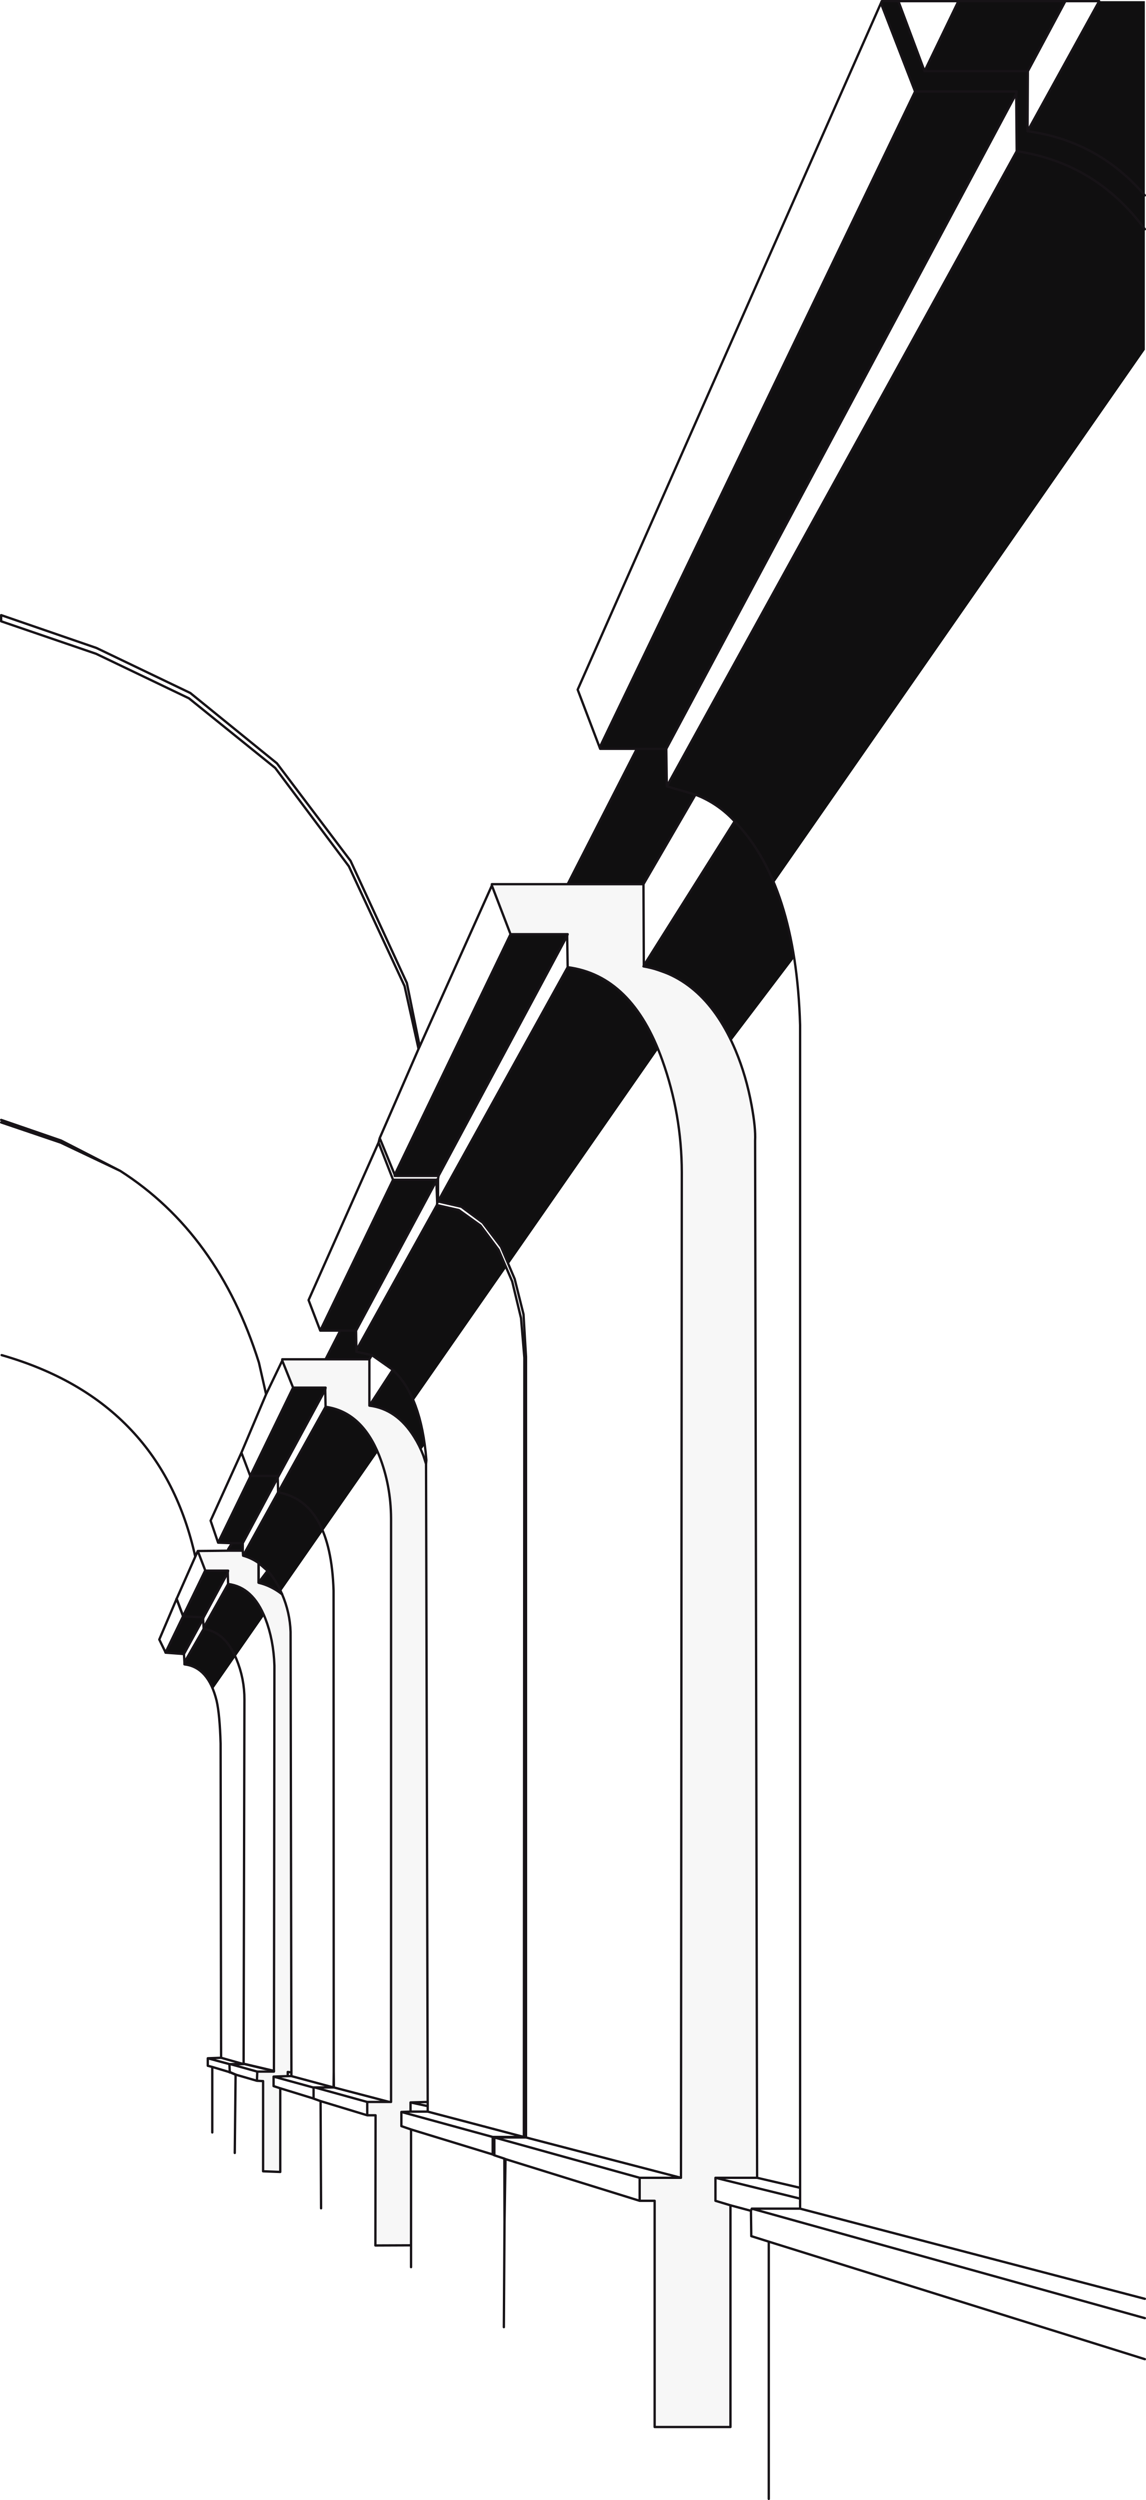 <?xml version="1.0" encoding="UTF-8" standalone="no"?>
<svg xmlns:xlink="http://www.w3.org/1999/xlink" height="749.85px" width="343.9px" xmlns="http://www.w3.org/2000/svg">
  <g transform="matrix(1.0, 0.0, 0.0, 1.0, 0.35, 600.35)">
    <path d="M304.75 -555.0 L304.6 -572.25 199.6 -375.75 199.75 -364.5 304.75 -555.0 M329.5 -600.0 L343.2 -600.0 343.2 -495.45 231.9 -335.55 Q236.0 -325.75 238.0 -313.1 L219.1 -288.2 Q214.85 -297.1 208.9 -302.55 205.85 -305.35 202.35 -307.2 L193.45 -310.35 192.8 -310.5 192.85 -310.75 220.1 -354.0 Q215.05 -359.45 208.35 -362.0 L192.75 -335.15 170.0 -335.15 190.75 -375.75 179.75 -375.75 179.6 -376.15 274.25 -572.9 264.0 -599.4 264.25 -600.0 269.25 -600.0 277.1 -579.0 287.25 -600.0 319.35 -600.0 308.1 -579.0 308.0 -561.0 329.5 -600.0 M169.85 -319.65 L131.25 -247.65 118.1 -247.65 118.1 -248.0 152.85 -320.15 170.0 -320.15 169.85 -319.65 M197.15 -285.65 L152.25 -221.15 150.0 -226.4 144.5 -233.65 138.1 -238.4 131.1 -240.0 170.0 -310.25 Q188.05 -307.9 197.15 -285.65 M117.6 -246.5 L130.6 -246.5 130.6 -246.15 106.5 -201.25 106.6 -195.4 130.75 -238.9 137.35 -237.4 143.85 -232.75 149.25 -225.5 151.55 -220.15 123.75 -180.25 Q126.1 -174.7 127.15 -167.05 L126.0 -165.5 123.9 -169.4 Q122.0 -172.45 119.75 -174.5 115.75 -178.1 110.5 -178.75 L117.5 -189.5 111.25 -193.9 110.5 -192.65 97.35 -192.65 101.75 -201.25 95.75 -201.25 117.6 -246.5 M97.35 -184.15 L97.25 -183.5 72.5 -137.5 72.5 -135.25 68.25 -135.25 68.1 -135.65 69.25 -137.5 65.1 -137.65 74.6 -157.15 74.75 -157.65 87.6 -184.15 97.35 -184.15 M113.0 -164.8 L83.7 -122.7 Q80.6 -124.9 77.25 -125.65 L79.95 -129.2 77.25 -131.55 Q75.1 -133.05 72.6 -133.75 L97.35 -178.4 Q107.75 -176.95 113.0 -164.8 M61.25 -129.25 L68.1 -129.25 68.0 -128.65 60.75 -115.25 60.6 -114.75 54.85 -104.25 49.35 -104.65 49.35 -104.7 54.6 -115.55 54.6 -115.6 61.2 -129.25 61.25 -129.25 M55.0 -101.75 L60.75 -111.75 60.75 -112.15 68.1 -125.25 Q75.2 -124.4 78.9 -115.8 L63.55 -93.75 Q60.8 -100.5 55.0 -101.15 L55.0 -101.75" fill="#100f10" fill-rule="evenodd" stroke="none"/>
    <path d="M192.75 -335.15 L192.85 -310.75 192.75 -310.5 Q211.15 -307.3 220.4 -285.25 223.6 -277.6 225.2 -268.8 226.45 -262.0 226.25 -258.25 L226.85 52.85 214.35 52.85 214.35 59.75 218.85 61.1 218.85 127.6 196.1 127.6 196.1 59.75 191.6 59.75 191.6 52.85 204.0 52.85 204.25 -248.75 Q204.2 -266.15 198.4 -282.35 189.35 -307.75 170.0 -310.25 L169.85 -319.65 170.0 -320.15 152.85 -320.15 147.25 -334.75 147.25 -335.15 170.0 -335.15 192.75 -335.15 M84.35 -192.25 L84.35 -192.65 97.35 -192.65 110.5 -192.65 110.5 -178.75 Q118.7 -177.75 123.9 -169.4 125.55 -166.8 126.7 -163.75 L127.5 -161.25 128.0 30.1 122.85 30.25 122.85 33.0 120.1 33.1 120.1 37.35 123.0 38.35 123.0 73.1 112.3 73.15 112.35 34.1 109.85 34.1 109.85 30.1 116.5 30.1 117.0 30.1 117.0 -144.9 Q116.95 -154.9 113.45 -163.75 108.2 -176.9 97.35 -178.4 L97.25 -183.5 97.35 -184.15 87.6 -184.15 84.35 -192.25 M77.25 -125.65 Q80.95 -124.8 84.3 -122.2 86.65 -116.75 86.85 -110.9 L87.1 21.25 86.0 21.1 86.0 22.35 81.75 22.5 81.75 25.35 83.75 26.0 83.75 51.1 78.6 50.9 78.6 23.85 76.75 23.75 76.85 21.0 81.85 21.0 81.85 20.8 82.0 -100.75 Q81.75 -108.55 79.25 -114.95 75.55 -124.35 68.1 -125.25 L68.0 -128.65 68.1 -129.25 61.25 -129.25 61.25 -129.3 59.0 -135.15 68.25 -135.25 72.5 -135.25 72.6 -133.75 Q75.1 -133.05 77.25 -131.55 L77.25 -125.65" fill="#cccccc" fill-opacity="0.153" fill-rule="evenodd" stroke="none"/>
    <path d="M343.2 -541.75 Q329.2 -558.1 308.0 -561.0 L308.1 -579.0 277.1 -579.0 269.25 -600.0 264.25 -600.0 264.0 -599.4 274.25 -572.9 304.75 -572.9 304.6 -572.25 304.75 -555.0 Q328.6 -551.4 343.2 -531.6 M308.1 -579.0 L319.35 -600.0 287.25 -600.0 277.1 -579.0 M287.25 -600.0 L269.25 -600.0 M0.0 -415.85 L0.0 -414.0 28.5 -404.25 56.35 -390.9 82.25 -370.0 104.35 -340.5 121.05 -304.6 125.25 -285.75 125.6 -286.5 121.75 -305.5 104.85 -342.15 82.75 -371.4 56.75 -392.5 28.6 -406.0 0.0 -415.85 M192.85 -310.75 L220.1 -354.0 Q215.05 -359.45 208.35 -362.0 L192.75 -335.15 192.85 -310.75 192.75 -310.5 Q211.15 -307.3 220.4 -285.25 223.6 -277.6 225.2 -268.8 226.45 -262.0 226.25 -258.25 L226.85 52.85 239.75 55.85 239.75 -292.9 Q238.5 -335.1 220.1 -354.0 M170.0 -335.15 L190.75 -375.75 179.75 -375.75 179.6 -376.15 173.0 -393.5 264.0 -599.4 M208.35 -362.0 L199.75 -364.5 199.6 -375.75 190.75 -375.75 M192.75 -335.15 L170.0 -335.15 147.25 -335.15 147.25 -334.75 152.85 -320.15 170.0 -320.15 169.85 -319.65 170.0 -310.25 Q189.35 -307.75 198.4 -282.35 204.2 -266.15 204.25 -248.75 L204.0 52.85 191.6 52.85 191.6 59.75 196.1 59.75 196.1 127.6 218.85 127.6 218.85 61.1 214.35 59.75 214.35 52.85 226.85 52.85 M0.0 -264.45 L18.0 -258.25 35.75 -249.15 Q65.15 -230.35 77.35 -191.65 L79.5 -182.15 84.35 -192.25 84.35 -192.65 97.35 -192.65 101.75 -201.25 95.75 -201.25 92.25 -210.4 113.25 -257.65 113.6 -259.0 125.25 -285.75 M35.75 -249.15 L17.85 -257.65 0.0 -263.7 M17.85 -257.65 L18.0 -258.25 M113.25 -257.65 L117.6 -246.5 130.6 -246.5 131.1 -246.75 131.25 -247.65 118.1 -247.65 118.1 -248.0 113.6 -259.0 M101.75 -201.25 L106.5 -201.25 130.6 -246.15 130.85 -239.5 131.1 -240.0 131.1 -246.75 M117.6 -246.5 L95.75 -201.25 M130.85 -239.5 L130.75 -238.9 137.35 -237.4 143.85 -232.75 149.25 -225.5 153.35 -216.0 156.0 -205.0 157.0 -193.15 157.5 -193.4 156.75 -206.15 154.1 -216.75 150.0 -226.4 144.5 -233.65 138.1 -238.4 131.1 -240.0 170.0 -310.25 M147.25 -334.75 L125.6 -286.5 M118.1 -248.0 L152.85 -320.15 M110.5 -178.75 Q118.7 -177.75 123.9 -169.4 125.55 -166.8 126.7 -163.75 L127.5 -161.25 127.6 -162.4 Q126.1 -181.55 117.5 -189.5 L110.5 -178.75 110.5 -192.65 97.35 -192.65 M117.5 -189.5 L111.25 -193.9 110.5 -192.65 M130.75 -238.9 L106.6 -195.4 106.6 -194.9 111.25 -193.9 M84.35 -192.25 L87.6 -184.15 97.35 -184.15 97.25 -183.5 97.35 -178.4 Q108.2 -176.9 113.45 -163.75 116.95 -154.9 117.0 -144.9 L117.0 30.1 116.5 30.1 109.85 30.1 109.85 34.1 112.35 34.1 112.3 73.15 123.0 73.1 123.0 38.35 120.1 37.35 120.1 33.1 122.85 33.0 122.85 30.25 128.0 30.1 127.5 -161.25 M83.25 -157.65 L74.75 -157.65 74.6 -157.15 65.1 -137.65 69.25 -137.5 72.5 -137.5 83.0 -157.15 83.25 -157.65 97.25 -183.5 M72.6 -133.75 L83.1 -152.75 83.0 -157.15 M97.35 -178.4 L83.1 -152.75 Q98.9 -149.95 99.75 -123.25 L99.8 21.1 99.85 25.75 116.5 30.1 M84.3 -122.2 L83.65 -123.65 Q82.05 -126.95 79.95 -129.2 L77.25 -131.55 Q75.1 -133.05 72.6 -133.75 L72.5 -135.25 68.25 -135.25 59.0 -135.15 61.25 -129.3 61.25 -129.25 68.1 -129.25 68.0 -128.65 68.1 -125.25 Q75.55 -124.35 79.25 -114.95 81.75 -108.55 82.0 -100.75 L81.85 20.8 81.85 21.0 76.85 21.0 76.75 23.75 78.6 23.85 78.6 50.9 83.75 51.1 83.75 26.0 81.75 25.35 81.75 22.5 86.0 22.35 86.0 21.1 87.1 21.25 87.1 22.35 99.75 25.75 99.8 21.1 M84.3 -122.2 Q86.65 -116.75 86.85 -110.9 L87.1 21.25 M79.5 -182.15 L72.1 -164.65 74.75 -157.65 87.6 -184.15 M63.35 39.25 L63.35 19.6 62.0 19.25 62.0 17.0 66.0 16.85 65.85 -77.4 Q65.6 -86.15 64.65 -90.25 62.15 -100.35 55.0 -101.15 L55.0 -101.75 54.85 -104.25 49.35 -104.65 49.35 -104.7 47.45 -108.6 52.65 -120.8 58.25 -133.45 Q53.15 -156.45 39.05 -171.4 24.45 -186.95 0.15 -193.9 M65.1 -137.65 L62.85 -144.25 72.1 -164.65 M68.25 -135.25 L68.1 -135.65 69.25 -137.5 M72.5 -137.5 L72.5 -135.25 M59.0 -135.15 L58.25 -133.45 M54.6 -115.55 L60.75 -115.25 68.0 -128.65 M54.85 -104.25 L60.6 -114.75 60.75 -115.25 M68.1 -125.25 L60.75 -112.15 60.75 -111.75 Q67.15 -110.95 70.55 -102.85 73.05 -96.85 73.0 -90.5 L72.75 18.65 72.75 18.75 68.75 18.75 68.5 18.75 68.6 21.15 68.6 21.25 68.35 21.1 63.35 19.6 M60.75 -111.75 L55.0 -101.75 M60.6 -114.75 L60.75 -112.15 M169.85 -319.65 L131.25 -247.65 M106.6 -195.4 L106.5 -201.25 M319.35 -600.0 L329.5 -600.0 308.0 -561.0 M179.6 -376.15 L274.25 -572.9 M304.6 -572.25 L199.6 -375.75 M304.75 -555.0 L199.75 -364.5 M343.2 94.95 L225.25 62.1 225.0 62.75 225.1 70.35 230.35 72.0 343.2 107.25 M343.2 89.15 L239.75 62.1 225.25 62.1 M239.75 55.85 L239.75 59.1 239.75 62.1 M239.75 59.1 L214.35 52.85 M225.0 62.75 L218.85 61.1 M230.35 72.0 L230.35 149.15 M122.85 33.0 L128.0 33.0 128.0 31.35 122.85 30.25 M128.0 31.35 L128.0 30.1 M148.0 40.75 L147.5 40.6 147.5 45.85 148.0 46.1 148.0 40.75 157.5 40.75 156.85 40.6 147.5 40.6 120.1 33.1 M148.0 46.1 L151.0 47.1 151.35 47.25 191.6 59.75 M147.5 45.85 L123.0 38.35 M156.85 40.6 L128.0 33.0 M86.0 22.35 L87.1 22.35 M99.85 25.75 L99.75 25.75 94.1 25.75 109.85 30.1 M81.75 22.5 L93.6 25.75 93.75 25.75 94.1 25.75 M93.75 25.75 L93.75 29.1 95.85 29.85 109.85 34.1 M93.75 29.1 L93.5 29.0 83.75 26.0 M150.85 97.65 L151.05 66.15 151.0 47.1 M123.0 79.65 L123.0 73.1 M151.35 47.25 L151.05 66.15 M96.0 62.0 L95.85 29.85 M70.35 21.9 L76.75 23.75 M76.85 21.0 L68.75 18.75 M68.5 18.75 L62.0 17.0 M72.75 18.75 L66.0 16.85 M70.35 21.9 L70.1 45.4 M204.0 52.85 L157.5 40.75 157.5 -193.4 M191.6 52.85 L148.0 40.75 M157.0 -193.15 L156.85 40.6" fill="none" stroke="#171317" stroke-linecap="round" stroke-linejoin="round" stroke-width="0.7"/>
    <path d="M79.95 -129.2 L77.25 -125.65 Q80.95 -124.8 84.3 -122.2 M77.25 -131.55 L77.25 -125.65 M61.25 -129.3 L54.6 -115.6 54.6 -115.55 49.35 -104.7 M52.65 -120.8 L54.6 -115.6 M72.75 18.65 L81.85 20.8 M68.6 21.15 L70.35 21.9" fill="none" stroke="#171317" stroke-linecap="round" stroke-linejoin="round" stroke-width="0.75"/>
  </g>
</svg>
